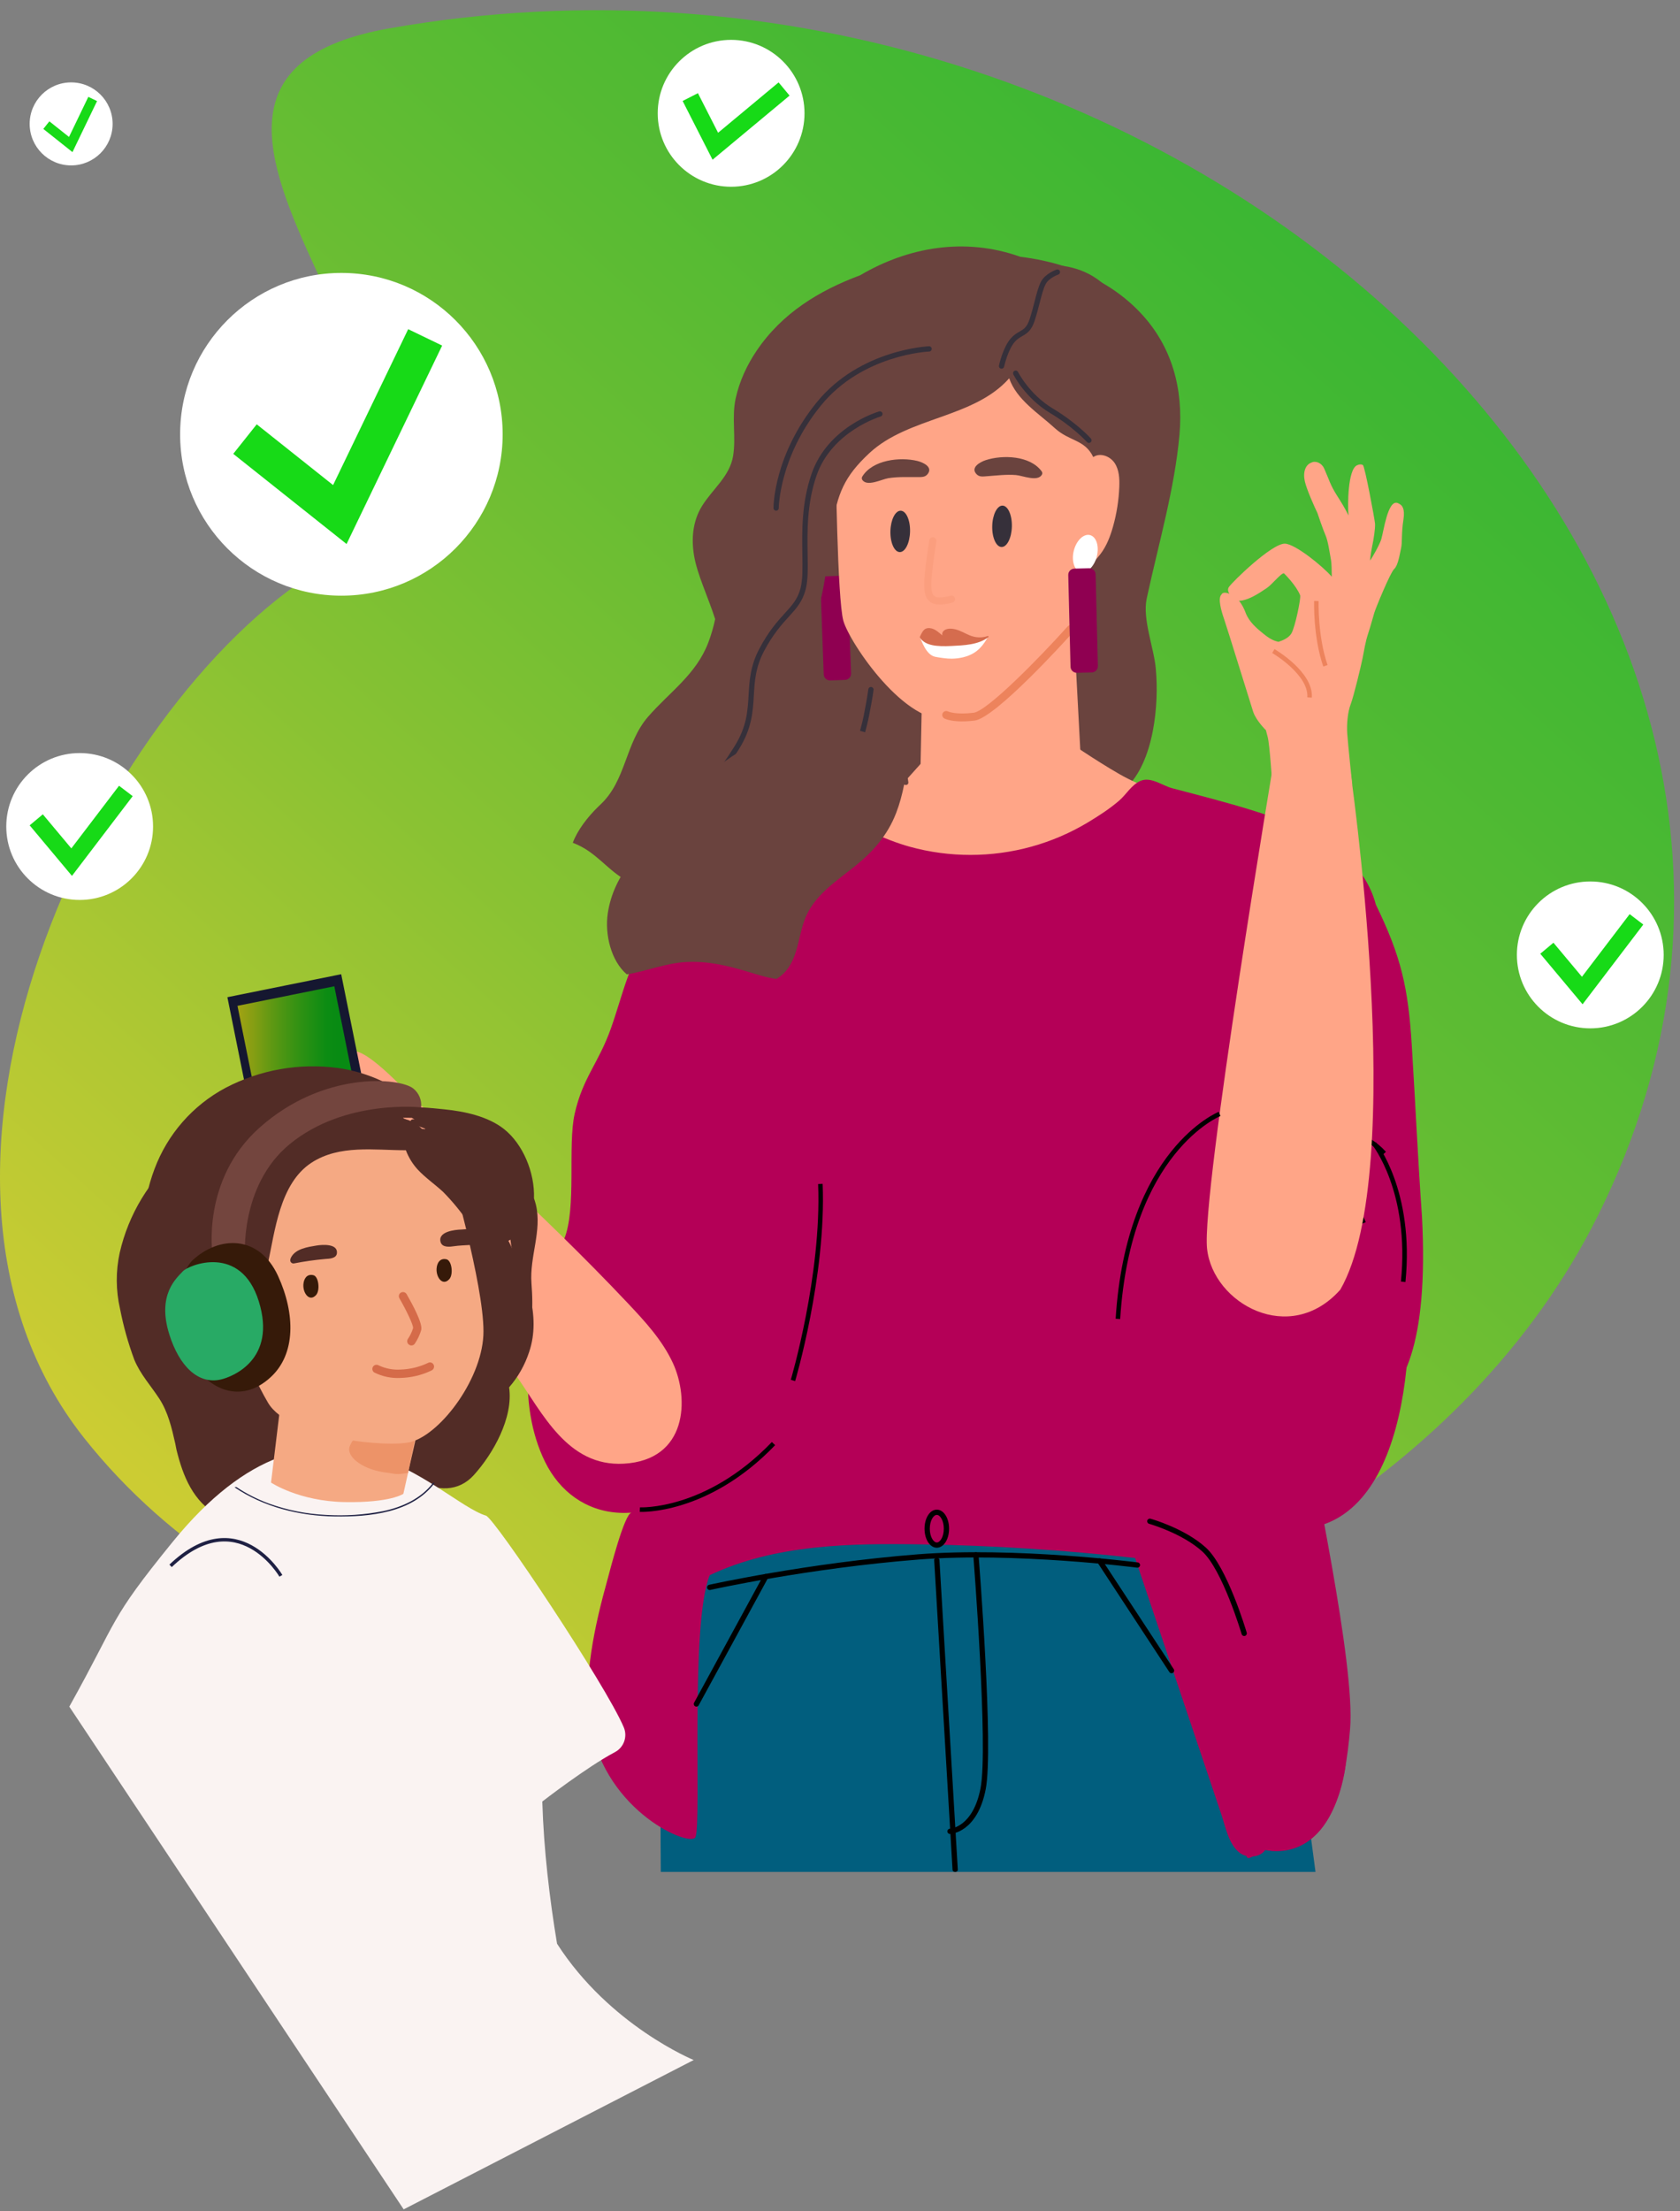 <svg width="371" height="488" viewBox="0 0 371 488" fill="none" xmlns="http://www.w3.org/2000/svg">
<rect x="0" y="0" width="371" height="488" fill="#808080" stroke="none"/>
<path opacity="0.6" d="M85.988 6.254C13.996 18.93 119.795 95.612 70.602 125.648C21.408 155.684 -27.794 258.855 18.565 317.332C94.85 413.557 295.663 382.891 352.869 268.279C423.389 126.991 260.33 -24.443 85.988 6.254Z" fill="url(#paint0_linear)"/>
<path d="M247.232 175.045C243.389 177.668 239.37 176.258 236.696 173.339C231.349 175.306 224.848 174.538 219.06 173.506C218.826 173.458 218.622 173.246 218.556 173.021C218.559 173.009 218.562 172.998 218.553 172.984C213.823 174.465 208.028 173.74 203.326 173.082C199.66 172.566 195.799 171.607 192.14 170.144C191.519 171.514 190.908 172.899 190.308 174.287C189.707 175.674 189.095 177.059 188.496 178.435C188.233 179.034 187.984 179.623 187.72 180.222C185.253 185.93 182.763 191.632 180.285 197.337C179.412 199.358 178.547 201.394 177.606 203.397C177.39 203.861 177.176 204.311 176.947 204.771C176.241 206.231 175.466 207.672 174.62 209.06C167.127 204.943 160.778 201.214 152.488 198.817C148.552 197.666 144.526 196.675 140.656 195.319C135.904 193.65 133.971 190.641 130.106 187.906C128.977 187.113 127.769 186.483 126.491 185.985C127.544 183.159 129.795 180.28 132.059 178.072C132.225 177.905 132.402 177.74 132.565 177.584C138.282 172.286 138.042 164.038 143.094 158.201C147.86 152.71 153.685 148.918 156.402 141.843C157.053 140.143 157.547 138.402 157.932 136.633C156.365 131.72 153.961 126.769 153.27 122.618C152.642 118.851 152.979 115.029 155 111.721C157.28 107.991 161.15 105.159 161.892 100.637C162.583 96.419 161.53 92.171 162.464 87.913C163.292 84.133 164.948 80.556 167.115 77.36C172.74 69.061 180.93 64.107 189.937 60.756C200.514 54.531 213.048 52.294 225.334 56.671C228.67 57.077 231.981 57.774 235.146 58.803C238.337 59.826 241.396 61.173 244.245 62.911C247.022 64.593 249.597 66.631 251.895 69.079C258.881 76.495 261.354 85.941 260.467 95.948C259.396 107.881 255.909 119.765 253.376 131.436C253.326 131.666 253.276 131.895 253.226 132.126C252.252 136.623 254.855 143.035 255.244 147.622C255.29 148.174 255.33 148.728 255.363 149.283C255.818 157.177 254.382 170.159 247.232 175.045Z" fill="#6A433E"/>
<path d="M207.948 142.683L236.576 127.902L239.621 185.537L221.467 193.558L202.949 185.781L203.599 153.581L207.948 142.683Z" fill="#FFA587"/>
<path d="M187.944 148.612L187.211 128.389C187.183 127.627 186.544 127.032 185.782 127.06L182.502 127.179C181.741 127.206 181.146 127.846 181.172 128.608L181.905 148.831C181.933 149.593 182.572 150.188 183.334 150.16L186.614 150.041C187.376 150.013 187.971 149.373 187.944 148.612Z" fill="#8F0051"/>
<path d="M201.487 77.243C206.545 72.676 215.135 70.707 218.435 69.852C221.735 68.998 244.201 89.677 245.996 91.985C247.79 94.292 249.027 110.635 249.027 110.635L239.61 140.91C239.61 140.91 219.413 156.771 209.752 158.602C200.091 160.434 187.595 141.819 186.243 137.005C184.891 132.191 184.556 101.436 184.556 101.436C184.556 101.436 196.429 81.809 201.487 77.243Z" fill="#FFA587"/>
<path d="M221.175 120.717C222.373 120.746 223.393 118.725 223.454 116.203C223.515 113.681 222.593 111.613 221.395 111.584C220.197 111.555 219.177 113.576 219.116 116.098C219.055 118.621 219.977 120.689 221.175 120.717Z" fill="#36303A"/>
<path d="M198.911 112.707C200.109 112.736 201.031 114.803 200.97 117.325C200.909 119.847 199.89 121.867 198.691 121.839C197.493 121.81 196.571 119.743 196.633 117.221C196.693 114.699 197.713 112.677 198.911 112.707Z" fill="#36303A"/>
<path d="M204.8 104.686C204.226 105.36 203.42 105.275 202.644 105.282C200.445 105.304 198.375 105.184 196.168 105.531C194.743 105.755 191.399 107.526 190.394 105.847C190.272 105.642 190.3 105.368 190.421 105.172C192.687 101.478 198.731 100.799 202.57 101.721C203.775 102.011 206.179 103.064 204.8 104.686Z" fill="#6A433E"/>
<path d="M217.67 101.553C221.418 100.331 227.487 100.525 230.036 104.022C230.171 104.208 230.222 104.478 230.116 104.692C229.248 106.443 225.78 104.946 224.343 104.836C222.12 104.666 220.07 104.949 217.878 105.102C217.104 105.155 216.309 105.305 215.685 104.68C214.183 103.175 216.491 101.936 217.67 101.553Z" fill="#6A433E"/>
<path d="M248.931 122.938C247.455 130.928 245.846 139.231 240.975 145.734C239.527 145.266 239.019 131.4 239.808 128.232C240.102 127.049 240.433 125.856 241.059 124.81C241.623 123.87 242.406 123.084 243.065 122.208C244.394 120.442 245.197 118.334 245.795 116.206C246.599 113.35 247.064 110.399 247.178 107.434C247.248 105.618 247.153 103.686 246.144 102.175C245.135 100.664 242.918 99.831 241.43 100.874C239.545 96.946 236.192 97.449 232.971 94.514C229.238 91.113 224.535 88.254 222.861 83.49C215.055 92.316 200.62 91.968 191.992 99.993C186.421 105.176 184.92 108.942 183.753 116.461C182.585 123.981 182.173 131.755 179.195 138.758C178.354 138.904 177.659 137.712 178.201 137.053C176.369 136.722 175.003 135.069 174.46 133.288C173.917 131.507 174.04 129.601 174.168 127.744C174.606 121.416 175.042 115.088 175.48 108.759C176.037 100.687 176.612 92.522 179.103 84.824C180.094 81.758 181.411 78.789 183.089 76.035C184.836 73.165 186.988 70.524 189.559 68.352C190.723 67.369 192.22 66.643 193.225 65.515C194.27 64.342 195.79 63.467 197.113 62.633C202.793 59.053 209.304 56.791 215.987 56.12C219.594 55.758 223.881 56.182 225.801 59.257C230.993 57.904 236.787 58.201 241.375 60.982C246.322 63.981 249.311 69.505 250.531 75.159C251.751 80.815 251.418 86.674 251.078 92.449C251.807 91.928 252.528 93.333 252.05 94.09C251.572 94.848 250.629 95.258 250.27 96.079C251.887 103.45 251.008 111.063 249.719 118.549C249.468 120.017 249.2 121.482 248.931 122.938Z" fill="#6A433E"/>
<path d="M215.217 159.024C219.828 158.457 235.312 141.364 237.063 139.417C237.384 139.059 237.355 138.507 236.996 138.186C236.641 137.866 236.088 137.892 235.765 138.252C229.323 145.419 217.989 156.927 215.005 157.294C211.045 157.782 209.401 157.03 209.351 157.005C208.93 156.79 208.407 156.95 208.183 157.373C207.957 157.799 208.119 158.326 208.544 158.552C208.679 158.625 209.567 159.057 211.488 159.176C212.456 159.234 213.687 159.213 215.217 159.024Z" fill="#ED835C"/>
<path d="M210.947 133.444C211.405 133.296 211.655 132.805 211.508 132.347C211.36 131.888 210.867 131.638 210.41 131.784C209.55 132.06 206.905 132.62 206.07 131.643C205.379 130.539 206.13 121.98 207.224 114.684C207.295 114.207 206.961 113.765 206.491 113.692C206.015 113.62 205.57 113.948 205.499 114.425C204.761 119.342 203.212 130.972 204.728 132.755C205.184 133.29 205.791 133.603 206.451 133.771C208.326 134.25 210.613 133.553 210.947 133.444Z" fill="#FFA587"/>
<path d="M240.712 118.087C239.31 117.73 237.707 119.261 237.134 121.509C236.561 123.757 237.233 125.869 238.636 126.227C240.038 126.585 241.641 125.053 242.214 122.805C242.788 120.558 242.115 118.445 240.712 118.087Z" fill="white"/>
<path d="M242.447 146.983L241.947 126.753C241.928 125.991 241.295 125.388 240.533 125.407L237.252 125.488C236.49 125.507 235.887 126.14 235.906 126.902L236.407 147.132C236.426 147.894 237.059 148.497 237.821 148.478L241.102 148.397C241.864 148.378 242.466 147.745 242.447 146.983Z" fill="#8F0051"/>
<path d="M221.055 81.356C221.368 81.423 221.679 81.223 221.746 80.909C221.754 80.872 222.563 77.163 224.117 75.418C224.675 74.791 225.199 74.49 225.755 74.171C226.739 73.607 227.755 73.025 228.496 70.751C228.939 69.392 229.292 68.021 229.604 66.811C230.051 65.083 230.436 63.59 230.92 62.692C231.674 61.293 233.678 60.607 233.697 60.6C234.002 60.498 234.166 60.168 234.064 59.864C233.963 59.56 233.635 59.395 233.329 59.497C233.229 59.53 230.872 60.332 229.896 62.139C229.345 63.16 228.943 64.717 228.477 66.52C228.168 67.714 227.821 69.066 227.389 70.39C226.788 72.239 226.076 72.647 225.175 73.163C224.592 73.497 223.931 73.876 223.246 74.645C221.486 76.621 220.643 80.503 220.606 80.667C220.54 80.974 220.729 81.276 221.031 81.352C221.039 81.355 221.047 81.357 221.055 81.356Z" fill="#36303A"/>
<path d="M142.441 197.882C142.463 197.802 144.677 189.853 148.966 184.204C150.346 182.385 151.722 180.702 153.18 178.921C156.342 175.056 159.612 171.058 163.211 165.284C166.056 160.715 166.27 157.011 166.477 153.43C166.659 150.264 166.832 147.273 168.731 143.684C170.728 139.906 172.644 137.802 174.182 136.111C175.888 134.237 177.236 132.756 177.934 130.021C178.443 128.026 178.399 125.367 178.349 122.287C178.268 117.338 178.166 111.179 180.323 104.943C183.704 95.159 194.369 91.944 194.477 91.913C194.786 91.823 194.961 91.499 194.872 91.192C194.781 90.883 194.461 90.707 194.152 90.796C193.691 90.93 182.806 94.201 179.223 104.564C177.001 110.994 177.103 117.266 177.186 122.307C177.235 125.303 177.277 127.891 176.807 129.735C176.181 132.189 174.983 133.506 173.323 135.33C171.739 137.069 169.77 139.234 167.703 143.142C165.687 146.955 165.499 150.215 165.316 153.365C165.109 156.959 164.912 160.355 162.223 164.672C158.664 170.382 155.419 174.351 152.278 178.188C150.814 179.978 149.431 181.668 148.037 183.503C143.61 189.335 141.41 197.244 141.319 197.578C141.234 197.887 141.417 198.208 141.726 198.293C141.729 198.294 141.732 198.294 141.735 198.296C142.045 198.371 142.358 198.19 142.441 197.882Z" fill="#36303A"/>
<path d="M171.394 112.707C171.716 112.707 171.976 112.446 171.976 112.125C171.976 112.013 172.091 100.797 181.287 89.493C190.451 78.228 205.057 77.582 205.203 77.578C205.523 77.567 205.774 77.297 205.763 76.976C205.752 76.656 205.487 76.401 205.162 76.415C205.011 76.421 189.891 77.075 180.384 88.758C170.914 100.401 170.813 111.652 170.813 112.125C170.813 112.396 170.998 112.625 171.249 112.689C171.296 112.701 171.345 112.707 171.394 112.707Z" fill="#36303A"/>
<path d="M240.862 97.603C241.102 97.39 241.124 97.023 240.911 96.783C240.788 96.644 237.836 93.357 232.468 90.134C227.334 87.051 224.841 82.147 224.816 82.099C224.673 81.81 224.323 81.696 224.036 81.838C223.75 81.982 223.633 82.33 223.775 82.618C223.881 82.831 226.433 87.868 231.869 91.132C237.074 94.257 240.011 97.524 240.041 97.557C240.119 97.647 240.222 97.706 240.33 97.734C240.512 97.779 240.71 97.738 240.862 97.603Z" fill="#36303A"/>
<path d="M188.702 168.751C188.797 168.502 191.012 162.601 191.893 158.102C192.77 153.625 192.904 152.297 192.91 152.242C192.94 151.923 192.718 151.645 192.387 151.608C192.068 151.577 191.783 151.811 191.752 152.13C191.752 152.143 191.613 153.485 190.753 157.88C189.889 162.281 187.638 168.282 187.615 168.342C187.502 168.643 187.654 168.978 187.954 169.091C187.976 169.099 187.994 169.104 188.016 169.11C188.297 169.181 188.597 169.032 188.702 168.751Z" fill="#36303A"/>
<path d="M210.122 132.219C209.262 132.495 206.617 133.055 205.782 132.078C204.274 131.114 204.903 126.638 205.997 119.342" stroke="#ED835C" stroke-opacity="0.2" stroke-width="1.577" stroke-miterlimit="10" stroke-linecap="round"/>
<path d="M201.967 191.6C210.181 195.782 213.765 194.288 222.277 194.288C230.789 194.288 239.749 190.256 243.196 189.062C246.644 187.867 255.727 174.278 255.727 174.278C255.727 174.278 252.441 173.83 247.215 170.844C241.988 167.857 235.268 163.227 235.268 163.227L204.885 166.81C204.885 166.81 201.668 170.394 197.518 175.024C193.368 179.653 185.838 181.743 185.838 181.743C185.838 181.743 193.754 187.42 201.967 191.6Z" fill="#FFA587"/>
<path d="M145.928 413.109C145.907 409.579 145.874 406.049 145.871 402.519C145.855 384.657 156.973 340.905 156.973 340.905C195.293 328.299 238.302 331.999 277.336 339.71C277.336 339.71 285.289 371.946 290.508 413.109H145.928Z" fill="#015E7E"/>
<path d="M287.442 309.461C289.703 323.622 299.348 367.221 298.145 381.526C297.117 393.748 294.262 410.061 279.377 408.292C278.83 409.102 277.801 409.611 276.673 409.7C276.431 409.807 276.195 409.917 275.947 410.016C275.561 410.169 275.301 409.904 275.248 409.582C274.686 409.444 274.142 409.199 273.668 408.818C271.31 406.925 270.637 403.182 269.73 400.487L265.539 388.034C260.58 373.298 255.622 358.562 250.662 343.827C235.084 342.084 219.429 341.069 203.752 340.827C187.929 340.582 171.226 340.768 156.731 347.624C152.344 358.303 154.957 402.118 153.588 405.419C152.604 407.789 133.875 400.042 130.412 380.909C128.564 370.704 131.429 358.383 134.16 348.561C134.625 346.886 137.9 333.928 139.473 333.83C138.571 333.885 137.661 333.902 136.742 333.853C129.367 333.463 123.6 329.167 120.375 322.63C117.223 316.238 116.191 308.706 116.65 301.646C117.155 293.88 121.685 280.588 124.575 273.495C127.39 266.578 125.313 252.859 126.907 245.799C128.722 237.757 132.133 234.737 134.896 226.993C137.529 219.609 138.962 211.918 143.806 205.874C149.256 199.073 155.391 193.398 163.327 189.592C167.37 187.653 171.483 185.871 175.611 184.127C177.621 183.277 179.634 182.439 181.647 181.596C183.542 180.8 184.961 179.266 187.048 180.544C188.006 181.13 188.681 181.947 189.655 182.498C190.633 183.05 191.739 183.406 192.769 183.853C195.417 185.003 198.103 186.085 200.889 186.857C209.657 189.284 219.042 189.268 227.807 186.836C232.199 185.618 236.422 183.8 240.324 181.446C242.689 180.018 245.026 178.508 247.121 176.711C248.685 175.371 249.872 173.227 251.789 172.361C254.115 171.309 256.658 173.372 258.882 173.96C261.924 174.762 264.969 175.545 268.003 176.368C274.048 178.007 280.068 179.783 285.889 182.107C293.952 185.326 301.55 190.924 303.833 199.633C309.41 211.075 310.974 217.935 311.76 230.564C312.649 244.853 313.03 254.394 314.032 268.675C316.942 325.278 291.109 310.225 287.442 309.461Z" fill="#B40057"/>
<path d="M273.852 330.852C279.626 330.852 286.994 342.797 287.192 343.395C287.392 343.992 297.167 389.489 297.167 389.489C297.167 389.489 295.157 409.302 281.02 408.505C266.883 407.708 252.348 334.833 252.348 334.833C252.348 334.833 268.078 330.852 273.852 330.852Z" fill="#B40057"/>
<path d="M210.962 413.109C211.283 413.097 211.53 412.872 211.514 412.608L207.459 344.24C207.445 343.975 207.218 343.774 206.85 343.786C206.529 343.799 206.282 344.023 206.298 344.286L210.353 412.655C210.367 412.91 210.624 413.109 210.933 413.109C210.943 413.11 210.951 413.11 210.962 413.109Z" fill="black"/>
<path d="M209.815 404.736C210.059 404.726 215.817 404.382 217.674 394.881C219.463 385.749 216.229 344.825 216.09 343.089C216.065 342.768 215.788 342.539 215.464 342.556C215.144 342.582 214.906 342.861 214.932 343.182C214.965 343.606 218.291 385.681 216.534 394.658C214.861 403.206 209.972 403.564 209.763 403.574C209.444 403.589 209.196 403.859 209.209 404.179C209.222 404.492 209.48 404.736 209.79 404.736C209.798 404.736 209.806 404.736 209.815 404.736Z" fill="black"/>
<path d="M199.664 173.134C199.242 175.283 198.679 177.4 197.884 179.452C196 184.317 192.801 187.953 188.778 191.178C184.859 194.321 180.328 197.237 178.124 201.934C176.278 205.87 176.466 210.885 173.533 214.309C172.91 215.038 172.199 215.606 171.43 216.045C169.236 215.748 167.002 215.002 165.162 214.45C160.591 213.076 156.267 212.05 151.455 212.314C146.911 212.564 142.839 214.325 138.414 215.028C134.94 212.056 133.524 206.222 134.217 201.56C135.51 192.863 141.784 186.669 148.373 181.371C152.966 172.939 160.577 166.262 169.645 162.83C178.497 159.479 194.295 158.513 199.216 168.02C199.481 165.732 199.648 163.434 199.798 161.183C199.849 160.416 201.021 160.656 200.97 161.413C200.772 164.385 200.557 167.392 200.133 170.361C200.336 171.072 200.497 171.82 200.595 172.623C200.665 173.189 200.036 173.378 199.664 173.134Z" fill="#6A433E"/>
<path d="M270.865 269.904C271.185 269.877 271.422 269.595 271.394 269.276C271.378 269.096 269.863 251.12 272.135 237.915C273.288 231.207 298.628 201.508 298.883 201.208C299.091 200.966 299.063 200.598 298.819 200.39C298.575 200.183 298.209 200.208 297.999 200.453C296.945 201.684 272.195 230.697 270.987 237.717C268.69 251.071 270.218 269.194 270.234 269.375C270.26 269.677 270.515 269.905 270.812 269.905C270.83 269.906 270.847 269.906 270.865 269.904Z" fill="black"/>
<path d="M274.923 361.027C275.231 360.936 275.406 360.611 275.316 360.304C275.141 359.712 270.976 345.762 266.278 341.519C261.6 337.295 254.376 335.247 254.072 335.162C253.763 335.077 253.442 335.258 253.355 335.565C253.269 335.875 253.45 336.196 253.758 336.282C253.831 336.303 261.021 338.34 265.497 342.383C269.951 346.406 274.156 360.492 274.198 360.633C274.272 360.887 274.504 361.05 274.755 361.05C274.811 361.05 274.866 361.044 274.923 361.027Z" fill="black"/>
<path d="M156.85 350.88C157.064 350.832 178.447 346.089 202.824 344.173C224.046 342.506 250.843 345.927 251.111 345.961C251.435 346 251.721 345.777 251.763 345.459C251.804 345.141 251.58 344.849 251.261 344.808C250.992 344.773 224.074 341.337 202.733 343.013C178.275 344.937 156.811 349.698 156.596 349.747C156.283 349.817 156.086 350.128 156.156 350.441C156.216 350.71 156.457 350.896 156.724 350.896C156.765 350.895 156.806 350.89 156.85 350.88Z" fill="black"/>
<path d="M209.588 337.36C209.588 335.003 208.398 333.158 206.878 333.158C205.358 333.158 204.169 335.004 204.169 337.36C204.169 339.717 205.359 341.564 206.878 341.564C208.399 341.563 209.588 339.717 209.588 337.36ZM208.425 337.361C208.425 339.152 207.61 340.401 206.877 340.401C206.145 340.401 205.33 339.152 205.33 337.361C205.33 335.569 206.146 334.32 206.877 334.32C207.611 334.32 208.425 335.569 208.425 337.361Z" fill="black"/>
<path d="M154.299 376.328L169.629 348.197C169.782 347.915 169.678 347.562 169.396 347.409C169.114 347.256 168.763 347.359 168.607 347.641L153.277 375.772C153.125 376.054 153.228 376.407 153.51 376.561C153.599 376.609 153.694 376.631 153.788 376.631C153.994 376.631 154.194 376.522 154.299 376.328Z" fill="black"/>
<path d="M259.038 369.168C259.306 368.992 259.381 368.631 259.205 368.362L243.322 344.171C243.144 343.899 242.782 343.829 242.517 344.004C242.249 344.18 242.174 344.541 242.35 344.81L258.233 369.001C258.345 369.172 258.531 369.264 258.719 369.264C258.83 369.263 258.94 369.232 259.038 369.168Z" fill="black"/>
<path d="M206.564 144.954C207.582 145.15 209.168 145.382 210.209 145.363C211.948 145.331 213.698 144.941 215.093 144.083C216.446 143.25 217.302 142.033 218.05 140.799C218.076 140.781 218.09 140.755 218.093 140.727C218.141 140.647 218.189 140.567 218.237 140.488C216.95 141.315 215.108 141.756 213.648 141.674C212.777 141.625 212.008 141.486 211.306 141.035C211.115 141.024 210.923 141.014 210.732 141.002C208.3 140.855 203.12 140.538 203.151 140.606C203.556 141.469 204.504 144.557 206.564 144.954Z" fill="white"/>
<path d="M203.212 140.811C204.398 142.478 206.816 142.726 210.136 142.559C212.856 142.422 216.021 142.311 218.243 140.639C218.281 140.61 218.295 140.572 218.295 140.534C218.329 140.443 218.252 140.316 218.132 140.357C216.773 140.824 215.405 140.741 214.087 140.191C213.069 139.766 212.118 139.177 211.04 138.899C210.225 138.689 209.081 138.588 208.405 139.207C208.069 139.516 208.021 139.872 208.107 140.228C207.289 139.557 206.473 138.753 205.395 138.627C203.997 138.465 203.685 139.477 203.141 140.514C203.086 140.62 203.142 140.683 203.212 140.811Z" fill="#D56C4E"/>
<path d="M113.907 303.475C102.872 287.882 97.227 270.849 88.106 257.376C87.946 257.14 87.943 256.697 88.177 256.496C91.132 253.947 85.905 250.864 87.545 247.366C86.271 246.197 92.478 245.134 91.203 243.965C90.511 243.331 90.929 242.265 91.623 242.899C92.825 244.002 94.581 245.089 95.784 246.19C96.275 245.958 96.992 246.455 96.782 247.106C105.738 255.332 114.668 263.592 123.365 272.092C128.544 277.152 133.643 282.297 138.61 287.564C142.39 291.574 146.244 295.725 148.586 300.78C152.26 308.708 151.803 322.231 137.749 323.017C125.279 323.713 119.781 311.773 113.907 303.475Z" fill="#FFA587"/>
<path d="M287.819 275.723C288.131 275.793 288.442 275.599 288.513 275.286C288.565 275.056 289.751 269.571 285.701 261.788C281.666 254.031 273.376 249.627 273.026 249.443C272.74 249.296 272.39 249.403 272.241 249.688C272.092 249.972 272.203 250.323 272.487 250.472C272.571 250.516 280.804 254.889 284.672 262.325C288.51 269.7 287.394 274.976 287.382 275.028C287.317 275.32 287.484 275.611 287.76 275.706C287.778 275.713 287.799 275.718 287.819 275.723Z" fill="black"/>
<path d="M285.125 237.597C285.125 237.597 302.914 234.901 308.473 262.319C314.031 289.736 312.283 330.454 291.598 336.65C258.291 346.627 261.086 310.701 257.286 291.371C253.486 272.041 244.724 253.947 257.364 241.832C270.004 229.716 285.125 237.597 285.125 237.597Z" fill="#B40057"/>
<path d="M270.208 247.556C270.208 247.556 290.903 245.408 301.136 269.906" stroke="black" stroke-miterlimit="10"/>
<path d="M282.709 249.905C282.709 249.905 297.711 245.659 305.692 254.526" stroke="black" stroke-miterlimit="10"/>
<path d="M96.631 256.35C96.631 256.35 91.281 258.48 87.251 257.213C83.221 255.945 80.784 254.183 78.522 253.696C76.259 253.208 68.281 255.104 66.409 254.587C64.537 254.07 65.528 251.509 65.528 251.509C65.528 251.509 62.393 251.61 60.001 251.13C57.608 250.651 57.678 248.027 57.678 248.027C57.678 248.027 55.551 245.827 57.4 244.25C59.248 242.674 68.481 240.031 67.532 239.586C66.584 239.142 58.2 243.321 57.764 240.305C57.408 237.834 62.12 235.641 65.165 234.12C68.04 232.685 74.168 231.887 78.23 231.98C82.292 232.074 93.177 244.63 93.177 244.63L96.631 256.35Z" fill="#FFA587"/>
<path d="M76.817 244.243C76.864 243.576 76.362 242.999 75.697 242.952C75.542 242.943 71.875 242.696 68.327 243.363C64.842 244.018 58.325 246.298 58.05 246.395C57.433 246.621 57.088 247.308 57.309 247.938C57.531 248.567 58.221 248.899 58.851 248.678C58.916 248.655 65.471 246.36 68.774 245.74C72.008 245.132 75.493 245.363 75.529 245.366C75.724 245.379 75.912 245.345 76.08 245.275C76.488 245.101 76.785 244.713 76.817 244.243Z" fill="#E27E66"/>
<path d="M76.809 249.102C76.777 248.435 76.208 247.921 75.541 247.955C73.788 248.044 67.008 249.8 66.242 250C65.612 250.163 65.208 250.826 65.376 251.475C65.545 252.121 66.205 252.508 66.851 252.339C69.657 251.609 74.531 250.428 75.663 250.371C75.808 250.363 75.944 250.33 76.07 250.277C76.527 250.084 76.836 249.623 76.809 249.102Z" fill="#E27E66"/>
<path d="M75.088 238.581C75.145 237.916 74.653 237.33 73.986 237.273L73.124 237.198C72.154 237.114 69.365 237.826 68.21 238.135C67.553 238.317 67.181 238.971 67.353 239.617C67.525 240.262 68.189 240.644 68.835 240.471C70.445 240.039 72.475 239.589 72.918 239.607L73.779 239.681C73.982 239.697 74.175 239.664 74.35 239.591C74.752 239.422 75.047 239.043 75.088 238.581Z" fill="#E27E66"/>
<path d="M59.484 266.006L84.618 260.934L75.348 214.997L50.214 220.069L59.484 266.006Z" fill="#151730"/>
<path opacity="0.6" d="M60.797 263.368L82.181 259.052L73.827 217.66L52.443 221.976L60.797 263.368Z" fill="url(#paint1_linear)"/>
<path d="M82.456 243.999C82.456 243.999 67.857 243.28 67.032 247.556C66.207 251.832 77.706 248.083 83.79 251.249" fill="#FFA587"/>
<path d="M141.3 333.156C141.3 333.156 156.088 333.915 170.814 318.582" stroke="black" stroke-miterlimit="10"/>
<path d="M281.594 166.188C281.594 166.188 265.225 263.556 266.564 275.619C267.902 287.682 284.839 297.131 295.985 284.613C311.212 258.116 297.995 168.648 297.995 168.648L281.594 166.188Z" fill="#FFA587"/>
<path d="M269.333 245.824C269.333 245.824 249.207 253.879 246.873 291.064" stroke="black" stroke-miterlimit="10"/>
<path d="M303.459 252.377C303.459 252.377 311.873 262.839 309.873 282.877" stroke="black" stroke-miterlimit="10"/>
<path d="M175.113 304.649C175.113 304.649 181.977 281.533 181.17 261.283" stroke="black" stroke-miterlimit="10"/>
<path d="M309.176 111.3C309.03 111.187 308.855 111.085 308.622 111.004C306.465 110.248 305.562 117.259 305.031 119.011C304.679 120.172 303.024 123.116 302.541 123.714C302.681 122.393 302.91 121.04 303.006 120.611C303.38 118.948 303.727 116.504 303.65 115.54C303.573 114.577 301.392 102.797 300.965 102.623C300.642 102.438 300.22 102.426 299.663 102.684C297.626 103.63 297.587 111.494 297.791 113.756C297.07 112.231 296.144 110.764 295.282 109.41C293.711 106.941 293.52 105.853 292.428 103.405C291.867 102.146 290.519 101.603 289.576 102.098C288.264 102.583 287.693 104.229 288.155 106.257C288.562 108.045 290.365 112.073 290.916 113.177C290.916 113.177 292.189 116.953 292.735 118.177C293.281 119.401 293.643 122.057 293.934 123.629C294.053 124.275 294.095 125.751 294.103 127.263C294.096 127.256 294.087 127.257 294.081 127.25C291.99 124.87 286.068 120.082 283.777 119.98C280.903 119.853 272.042 128.499 271.354 129.589C271.098 129.995 271.153 130.56 271.498 131.026C270.46 130.657 269.946 130.783 269.741 131.208C268.866 132.022 269.739 134.952 270.323 136.623C270.962 138.451 276.104 155.116 276.738 157.063C277.372 159.011 279.557 161.147 279.557 161.147C279.557 161.147 279.557 161.147 279.967 162.725C280.377 164.303 280.921 172.447 280.921 172.447L298.617 173.172C298.617 173.172 297.663 164.108 297.519 161.942C297.375 159.776 297.611 157.147 298.289 155.377C298.967 153.607 300.586 146.84 300.895 145.294C301.203 143.748 301.538 141.603 302.091 139.948C302.585 138.47 303.218 136.159 303.5 135.211C303.782 134.264 307.011 126.368 307.886 125.567C308.761 124.766 309.112 122.262 309.41 120.955C309.708 119.648 309.428 117.836 309.93 114.619C310.304 112.224 309.574 111.51 309.176 111.3ZM279.391 140.161C277.46 138.642 275.817 137.239 275.039 135.146C274.767 134.413 274.312 133.434 273.619 132.589C273.869 132.585 274.153 132.557 274.465 132.487C276.04 132.137 277.656 131.207 279.744 129.781C280.981 128.936 282.954 126.384 283.547 126.53C283.547 126.53 286.25 129.169 287.112 131.367C287.335 131.936 286.006 138.431 285.179 139.8C284.626 140.715 283.441 141.289 282.346 141.641C281.449 141.48 280.461 141.002 279.391 140.161Z" fill="#FFA587"/>
<path d="M290.698 132.631C290.698 132.631 290.448 140.429 292.698 146.929" stroke="#ED835C" stroke-miterlimit="10"/>
<path d="M281.198 143.678C281.198 143.678 289.573 148.553 289.198 153.928" stroke="#ED835C" stroke-miterlimit="10"/>
<path d="M38.972 319.935C38.88 319.469 38.78 318.966 38.694 318.531C37.931 315.14 37.103 311.621 35.179 308.671C33.256 305.721 31.01 303.328 29.66 300.073C28.303 296.427 27.248 292.674 26.511 288.853C25.571 284.777 25.547 280.544 26.437 276.458C28.378 267.995 32.985 260.378 39.581 254.731C55.209 241.276 78.219 237.288 95.151 250.758C97.098 252.312 98.882 254.064 100.474 255.982C105.185 261.574 109.217 267.703 112.487 274.241C116.076 281.48 119.591 290.274 116.856 298.354C115.919 301.229 114.413 303.885 112.426 306.166C113.402 312.866 108.915 320.79 104.658 325.509C101.361 329.182 96.476 329.415 91.347 326.237C87.231 326.188 81.136 329.097 78.908 325.935C77.868 327.933 76.507 329.746 74.881 331.302C71.707 334.177 66.566 330.476 62.494 331.364C59.244 332.078 53.002 336.124 53.002 336.124C51.361 335.712 49.759 335.157 48.215 334.467C42.641 331.435 40.393 325.732 38.972 319.935Z" fill="#522C26"/>
<path d="M153.189 454.621C153.189 454.621 134.633 447.038 123.014 428.951C121.376 419.092 120.079 408.259 119.757 397.573C119.757 397.573 129.673 389.896 135.79 386.678C137.771 385.636 138.62 383.261 137.751 381.198C133.849 371.932 109.269 335.077 107.318 334.482C96.708 331.25 71.308 299.446 38.092 340.32C23.837 357.862 26.375 356.792 15.306 376.631L89.144 487.579L153.189 454.621Z" fill="#FAF3F2"/>
<path d="M51.781 328.222C58.282 332.618 66.157 334.543 73.949 334.661C81.582 334.776 91.045 333.88 95.983 327.27L95.638 327.244C92.973 330.728 88.833 332.606 84.619 333.489C80.451 334.307 76.194 334.588 71.955 334.324C67.665 334.122 63.431 333.278 59.393 331.82C56.854 330.887 54.434 329.66 52.183 328.163L51.781 328.222Z" fill="#1F2144"/>
<path d="M59.852 327.183C59.852 327.183 66.007 331.316 76.15 331.49C86.294 331.665 89.076 329.665 89.076 329.665L90.56 323.045L91.191 320.28L92.197 315.852L63.681 295.623L59.852 327.183Z" fill="#F5A983"/>
<path d="M84.562 324.876C87.54 325.236 87.156 325.552 90.111 325.045L91.564 317.757L92.459 315.078C89.645 315.797 86.758 316.19 83.856 316.249C79.128 316.322 78.064 317.113 77.23 319.193C76.396 321.272 79.679 324.08 84.562 324.876Z" fill="#ED9368"/>
<path d="M59.194 309.579C63.956 317.582 86.119 319.592 90.888 318.178C97.629 316.2 106.802 303.795 106.766 293.785C106.763 288.524 104.961 279.798 103.13 272.07C103.13 272.07 103.13 272.02 103.13 272.001C102.843 270.846 102.556 269.691 102.279 268.596C102.251 268.443 102.215 268.291 102.17 268.143C100.528 261.697 99.085 256.782 99.085 256.782L79.611 244.949C79.611 244.949 57.161 258.308 56.795 258.852C56.43 259.395 47.273 283.054 47.273 283.054C47.273 283.054 54.461 301.605 59.194 309.579Z" fill="#F5A983"/>
<path d="M47.331 283.14C47.331 283.14 43.658 282.658 41.873 287.092C40.277 291.041 44.318 297.742 49.779 300.7C54.528 303.274 60.205 302.737 60.147 302.392C60.087 302.048 59.419 290.961 59.151 290.073C58.885 289.184 47.331 283.14 47.331 283.14Z" fill="#FF924F"/>
<path d="M91.23 296.848C91.379 296.783 91.505 296.676 91.594 296.542C92.23 295.608 92.712 294.577 93.024 293.491C93.359 292.049 91.136 287.934 89.792 285.595C89.667 285.387 89.467 285.235 89.233 285.172C88.998 285.11 88.748 285.141 88.537 285.26C88.432 285.32 88.34 285.401 88.265 285.495C88.191 285.59 88.138 285.701 88.106 285.817C88.075 285.933 88.066 286.055 88.084 286.176C88.1 286.295 88.141 286.411 88.202 286.515C89.704 289.11 91.275 292.368 91.227 293.088C90.967 293.937 90.582 294.742 90.083 295.478C89.946 295.678 89.893 295.925 89.939 296.163C89.983 296.403 90.121 296.614 90.321 296.751C90.449 296.849 90.602 296.908 90.762 296.926C90.922 296.941 91.084 296.914 91.23 296.848Z" fill="#D56B49"/>
<path d="M95.014 302.578L95.36 302.411C95.575 302.298 95.738 302.103 95.812 301.869C95.887 301.637 95.866 301.384 95.754 301.166C95.702 301.057 95.626 300.958 95.534 300.878C95.44 300.799 95.333 300.739 95.216 300.702C95.098 300.667 94.976 300.654 94.855 300.668C94.733 300.682 94.617 300.721 94.511 300.782C92.607 301.686 90.537 302.185 88.431 302.247C86.784 302.346 85.137 302.032 83.643 301.331C83.436 301.199 83.185 301.157 82.947 301.211C82.707 301.265 82.501 301.411 82.369 301.618C82.239 301.825 82.195 302.074 82.249 302.314C82.303 302.552 82.449 302.76 82.656 302.891C84.444 303.788 86.435 304.203 88.432 304.092C90.705 304.041 92.945 303.525 95.014 302.578Z" fill="#D56B49"/>
<path d="M98.593 277.91C97.122 277.575 96.49 278.78 96.413 279.965C96.285 281.939 97.787 283.913 99.237 282.273C100.156 281.235 99.778 278.186 98.593 277.91Z" fill="#361A09"/>
<path d="M69.177 281.412C67.706 281.077 67.086 282.282 66.997 283.457C66.869 285.431 68.371 287.405 69.821 285.775C70.739 284.689 70.351 281.628 69.177 281.412Z" fill="#361A09"/>
<path d="M64.25 277.545C65.235 275.569 67.98 275.193 69.885 274.876C71.207 274.658 74.682 274.41 74.397 276.611C74.25 277.736 72.72 277.787 71.871 277.837C69.528 278.044 67.2 278.374 64.892 278.828C64.783 278.842 64.672 278.83 64.568 278.793C64.464 278.756 64.37 278.697 64.293 278.616C64.216 278.537 64.16 278.44 64.127 278.335C64.093 278.23 64.086 278.118 64.103 278.009C64.13 277.847 64.18 277.691 64.25 277.545Z" fill="#522C26"/>
<path d="M97.318 274.176C97.724 275.38 99.402 275.161 100.349 275.013C101.297 274.865 102.945 274.805 104.07 274.734C104.08 274.708 104.08 274.68 104.07 274.655C103.793 273.5 103.496 272.355 103.229 271.25C102.746 271.25 102.143 271.34 101.946 271.34C100.416 271.371 96.567 271.807 97.318 274.176Z" fill="#522C26"/>
<path d="M48.31 270.761C48.693 268.886 48.711 266.605 49.293 264.778C51.668 257.264 59.434 251.762 66.293 248.796C73.814 245.533 80.187 241.73 87.94 246.562L88.216 246.759C90.092 246.917 91.846 247.752 93.154 249.106C94.176 249.199 95.175 249.455 96.116 249.864C97.996 250.943 99.604 252.438 100.817 254.235C103.891 258.508 104.87 263.966 105.426 269.039C105.463 269.283 105.416 269.531 105.295 269.743C105.173 269.957 104.982 270.123 104.755 270.215C104.527 270.309 104.275 270.322 104.038 270.252C103.803 270.184 103.596 270.038 103.452 269.839C101.792 267.412 99.922 265.137 97.861 263.041C96.033 261.354 93.909 259.894 92.25 258.108C91.113 256.869 90.223 255.421 89.631 253.845C82.633 253.849 74.99 252.571 68.804 256.583C61.739 261.178 60.728 271.721 59.094 279.185C59.06 279.402 58.961 279.605 58.808 279.763C58.655 279.921 58.457 280.028 58.24 280.07C58.023 280.111 57.799 280.084 57.599 279.994C57.398 279.902 57.23 279.752 57.12 279.561C56.886 279.605 56.644 279.564 56.438 279.444C53.97 278.034 49.062 276.408 48.132 273.467C47.943 272.566 48.003 271.63 48.31 270.761Z" fill="#522C26"/>
<path d="M34.117 257.987C36.989 250.308 42.562 243.941 49.794 240.079C57.421 236.081 66.101 234.546 74.638 235.692C81.497 236.661 87.898 239.695 92.995 244.387C94.811 244.465 96.598 244.661 98.148 244.819C102.59 245.27 107.724 246.342 111.31 249.173C115.437 252.439 118.117 258.705 117.924 264.451C118.062 264.904 118.221 265.349 118.339 265.842C119.724 271.696 116.934 277.254 117.363 283.178C117.79 288.675 117.754 295.319 114.411 299.961C114.301 300.096 114.15 300.191 113.982 300.233C113.815 300.276 113.636 300.262 113.476 300.195C113.316 300.13 113.181 300.014 113.092 299.865C113.003 299.716 112.963 299.542 112.98 299.369C113.233 293.733 114.504 288.579 114.085 282.843C113.998 281.525 114.044 280.203 114.221 278.895C114.095 278.777 113.987 278.641 113.905 278.49C113.29 276.906 112.891 275.245 112.717 273.554L112.658 273.604C112.48 273.742 112.271 273.835 112.052 273.879C111.831 273.922 111.603 273.915 111.386 273.857C111.168 273.799 110.966 273.691 110.798 273.544C110.628 273.395 110.495 273.211 110.408 273.003C110.191 272.411 109.974 271.779 109.755 271.128C109.707 271.114 109.66 271.094 109.617 271.069C107.404 269.679 106.495 266.886 105.556 264.576C105.12 263.499 104.706 262.424 104.31 261.338C103.323 259.917 102.226 258.516 101.119 257.155C98.67 255.024 95.963 253.041 94.147 250.515C94.005 250.321 93.916 250.093 93.89 249.853C93.81 249.606 93.81 249.34 93.89 249.093C92.902 248.708 91.973 248.343 90.997 248.018H90.937C90.836 247.971 90.756 247.892 90.703 247.794C90.65 247.696 90.629 247.584 90.645 247.475C90.661 247.364 90.71 247.262 90.788 247.183C90.865 247.104 90.965 247.05 91.074 247.031C91.243 247.031 91.42 247.031 91.589 247.031C91.53 247.021 91.473 247.001 91.42 246.972L90.946 246.696C90.284 246.696 89.604 246.647 88.972 246.697C89.68 247.462 90.206 248.376 90.513 249.372C90.554 249.485 90.561 249.61 90.534 249.728C90.509 249.846 90.448 249.955 90.363 250.04C90.277 250.127 90.169 250.186 90.051 250.213C89.932 250.24 89.809 250.233 89.694 250.192C87.463 249.522 85.913 247.845 83.769 246.888C81.372 245.929 78.907 245.148 76.394 244.554C73.619 243.753 70.792 243.149 67.932 242.742C67.797 243.014 67.565 243.225 67.282 243.335L67.034 243.434C66.936 243.693 66.744 243.909 66.496 244.035C66.248 244.161 65.962 244.19 65.693 244.115C65.595 244.105 65.496 244.105 65.397 244.115C63.906 244.698 62.437 245.272 60.917 245.806C56.357 247.566 51.876 249.533 48.206 252.784C44.26 256.271 41.873 261.672 37.197 264.153C37.088 264.213 36.989 264.292 36.881 264.342C36.715 264.434 36.528 264.483 36.338 264.483C36.148 264.483 35.961 264.435 35.795 264.343C34.634 270.622 35.447 276.9 35.145 283.346C35.145 284.038 34.157 283.999 33.931 283.496C30.003 275.935 31.279 265.549 34.117 257.987Z" fill="#522C26"/>
<path d="M46.932 276.774C46.932 276.774 44.425 260.408 57.251 248.919C71.37 236.265 88.301 237.805 91.283 240.231C91.894 240.725 92.371 241.364 92.67 242.09C92.968 242.817 93.081 243.606 92.993 244.387C92.993 244.387 76.141 242.491 63.966 252.508C52.836 261.667 54.109 277.42 54.109 277.42L46.932 276.774Z" fill="#73453E"/>
<path d="M61.388 281.554C65.224 289.912 65.347 298.836 59.753 303.943C53.093 310.078 45.844 306.46 42.385 300.401C38.926 294.342 38.426 281.913 42.59 278.061C48.47 272.687 57.197 272.504 61.388 281.554Z" fill="#361A09"/>
<path d="M40.371 280.569C41.682 279.147 53.2 274.45 57.156 287.203C61.112 299.954 51.48 303.811 48.785 304.433C43.771 305.601 39.584 301.478 37.397 294.509C34.599 285.656 39.048 282.021 40.371 280.569Z" fill="#28AA65"/>
<path d="M62.031 347.764C62.031 347.764 52.527 331.424 37.669 345.562" stroke="#1F2144" stroke-width="0.75" stroke-miterlimit="10"/>
<path d="M75.39 131.458C95.059 131.458 111.003 115.514 111.003 95.846C111.003 76.177 95.059 60.232 75.39 60.232C55.722 60.232 39.777 76.177 39.777 95.846C39.777 115.514 55.722 131.458 75.39 131.458Z" fill="white"/>
<path d="M76.534 120.057L51.508 100.161L56.692 93.642L73.557 107.051L90.14 72.648L97.641 76.264L76.534 120.057Z" fill="#17DA17"/>
<path d="M15.71 36.502C20.768 36.502 24.869 32.401 24.869 27.343C24.869 22.284 20.768 18.184 15.71 18.184C10.652 18.184 6.551 22.284 6.551 27.343C6.551 32.401 10.652 36.502 15.71 36.502Z" fill="white"/>
<path d="M16.004 33.569L9.568 28.452L10.901 26.776L15.239 30.224L19.503 21.377L21.433 22.307L16.004 33.569Z" fill="#17DA17"/>
<path d="M161.454 41.213C170.406 41.213 177.662 33.956 177.662 25.005C177.662 16.053 170.406 8.797 161.454 8.797C152.503 8.797 145.246 16.053 145.246 25.005C145.246 33.956 152.503 41.213 161.454 41.213Z" fill="white"/>
<path d="M157.356 35.248L150.749 22.284L154.126 20.562L158.579 29.3L171.94 18.184L174.364 21.098L157.356 35.248Z" fill="#17DA17"/>
<path d="M17.593 198.607C26.544 198.607 33.801 191.351 33.801 182.399C33.801 173.448 26.544 166.191 17.593 166.191C8.641 166.191 1.385 173.448 1.385 182.399C1.385 191.351 8.641 198.607 17.593 198.607Z" fill="white"/>
<path d="M15.892 193.299L6.551 182.142L9.457 179.709L15.752 187.228L26.287 173.404L29.302 175.701L15.892 193.299Z" fill="#17DA17"/>
<path d="M351.188 226.943C360.139 226.943 367.396 219.687 367.396 210.735C367.396 201.784 360.139 194.527 351.188 194.527C342.236 194.527 334.979 201.784 334.979 210.735C334.979 219.687 342.236 226.943 351.188 226.943Z" fill="white"/>
<path d="M349.486 221.635L340.145 210.479L343.052 208.046L349.347 215.564L359.882 201.74L362.896 204.038L349.486 221.635Z" fill="#17DA17"/>
<defs>
<linearGradient id="paint0_linear" x1="36.769" y1="336.178" x2="434.861" y2="-103.439" gradientUnits="userSpaceOnUse">
<stop offset="0.006" stop-color="#FFFF00"/>
<stop offset="0.118" stop-color="#D1F800"/>
<stop offset="0.253" stop-color="#92EF00"/>
<stop offset="0.386" stop-color="#5EE700"/>
<stop offset="0.506" stop-color="#35E100"/>
<stop offset="0.6" stop-color="#18DD00"/>
<stop offset="0.665" stop-color="#06DA00"/>
<stop offset="0.744" stop-color="#00D900"/>
</linearGradient>
<linearGradient id="paint1_linear" x1="52.443" y1="240.514" x2="82.181" y2="240.514" gradientUnits="userSpaceOnUse">
<stop offset="0.006" stop-color="#FFFF00"/>
<stop offset="0.118" stop-color="#D1F800"/>
<stop offset="0.253" stop-color="#92EF00"/>
<stop offset="0.386" stop-color="#5EE700"/>
<stop offset="0.506" stop-color="#35E100"/>
<stop offset="0.6" stop-color="#18DD00"/>
<stop offset="0.665" stop-color="#06DA00"/>
<stop offset="0.744" stop-color="#00D900"/>
</linearGradient>
</defs>
</svg>
